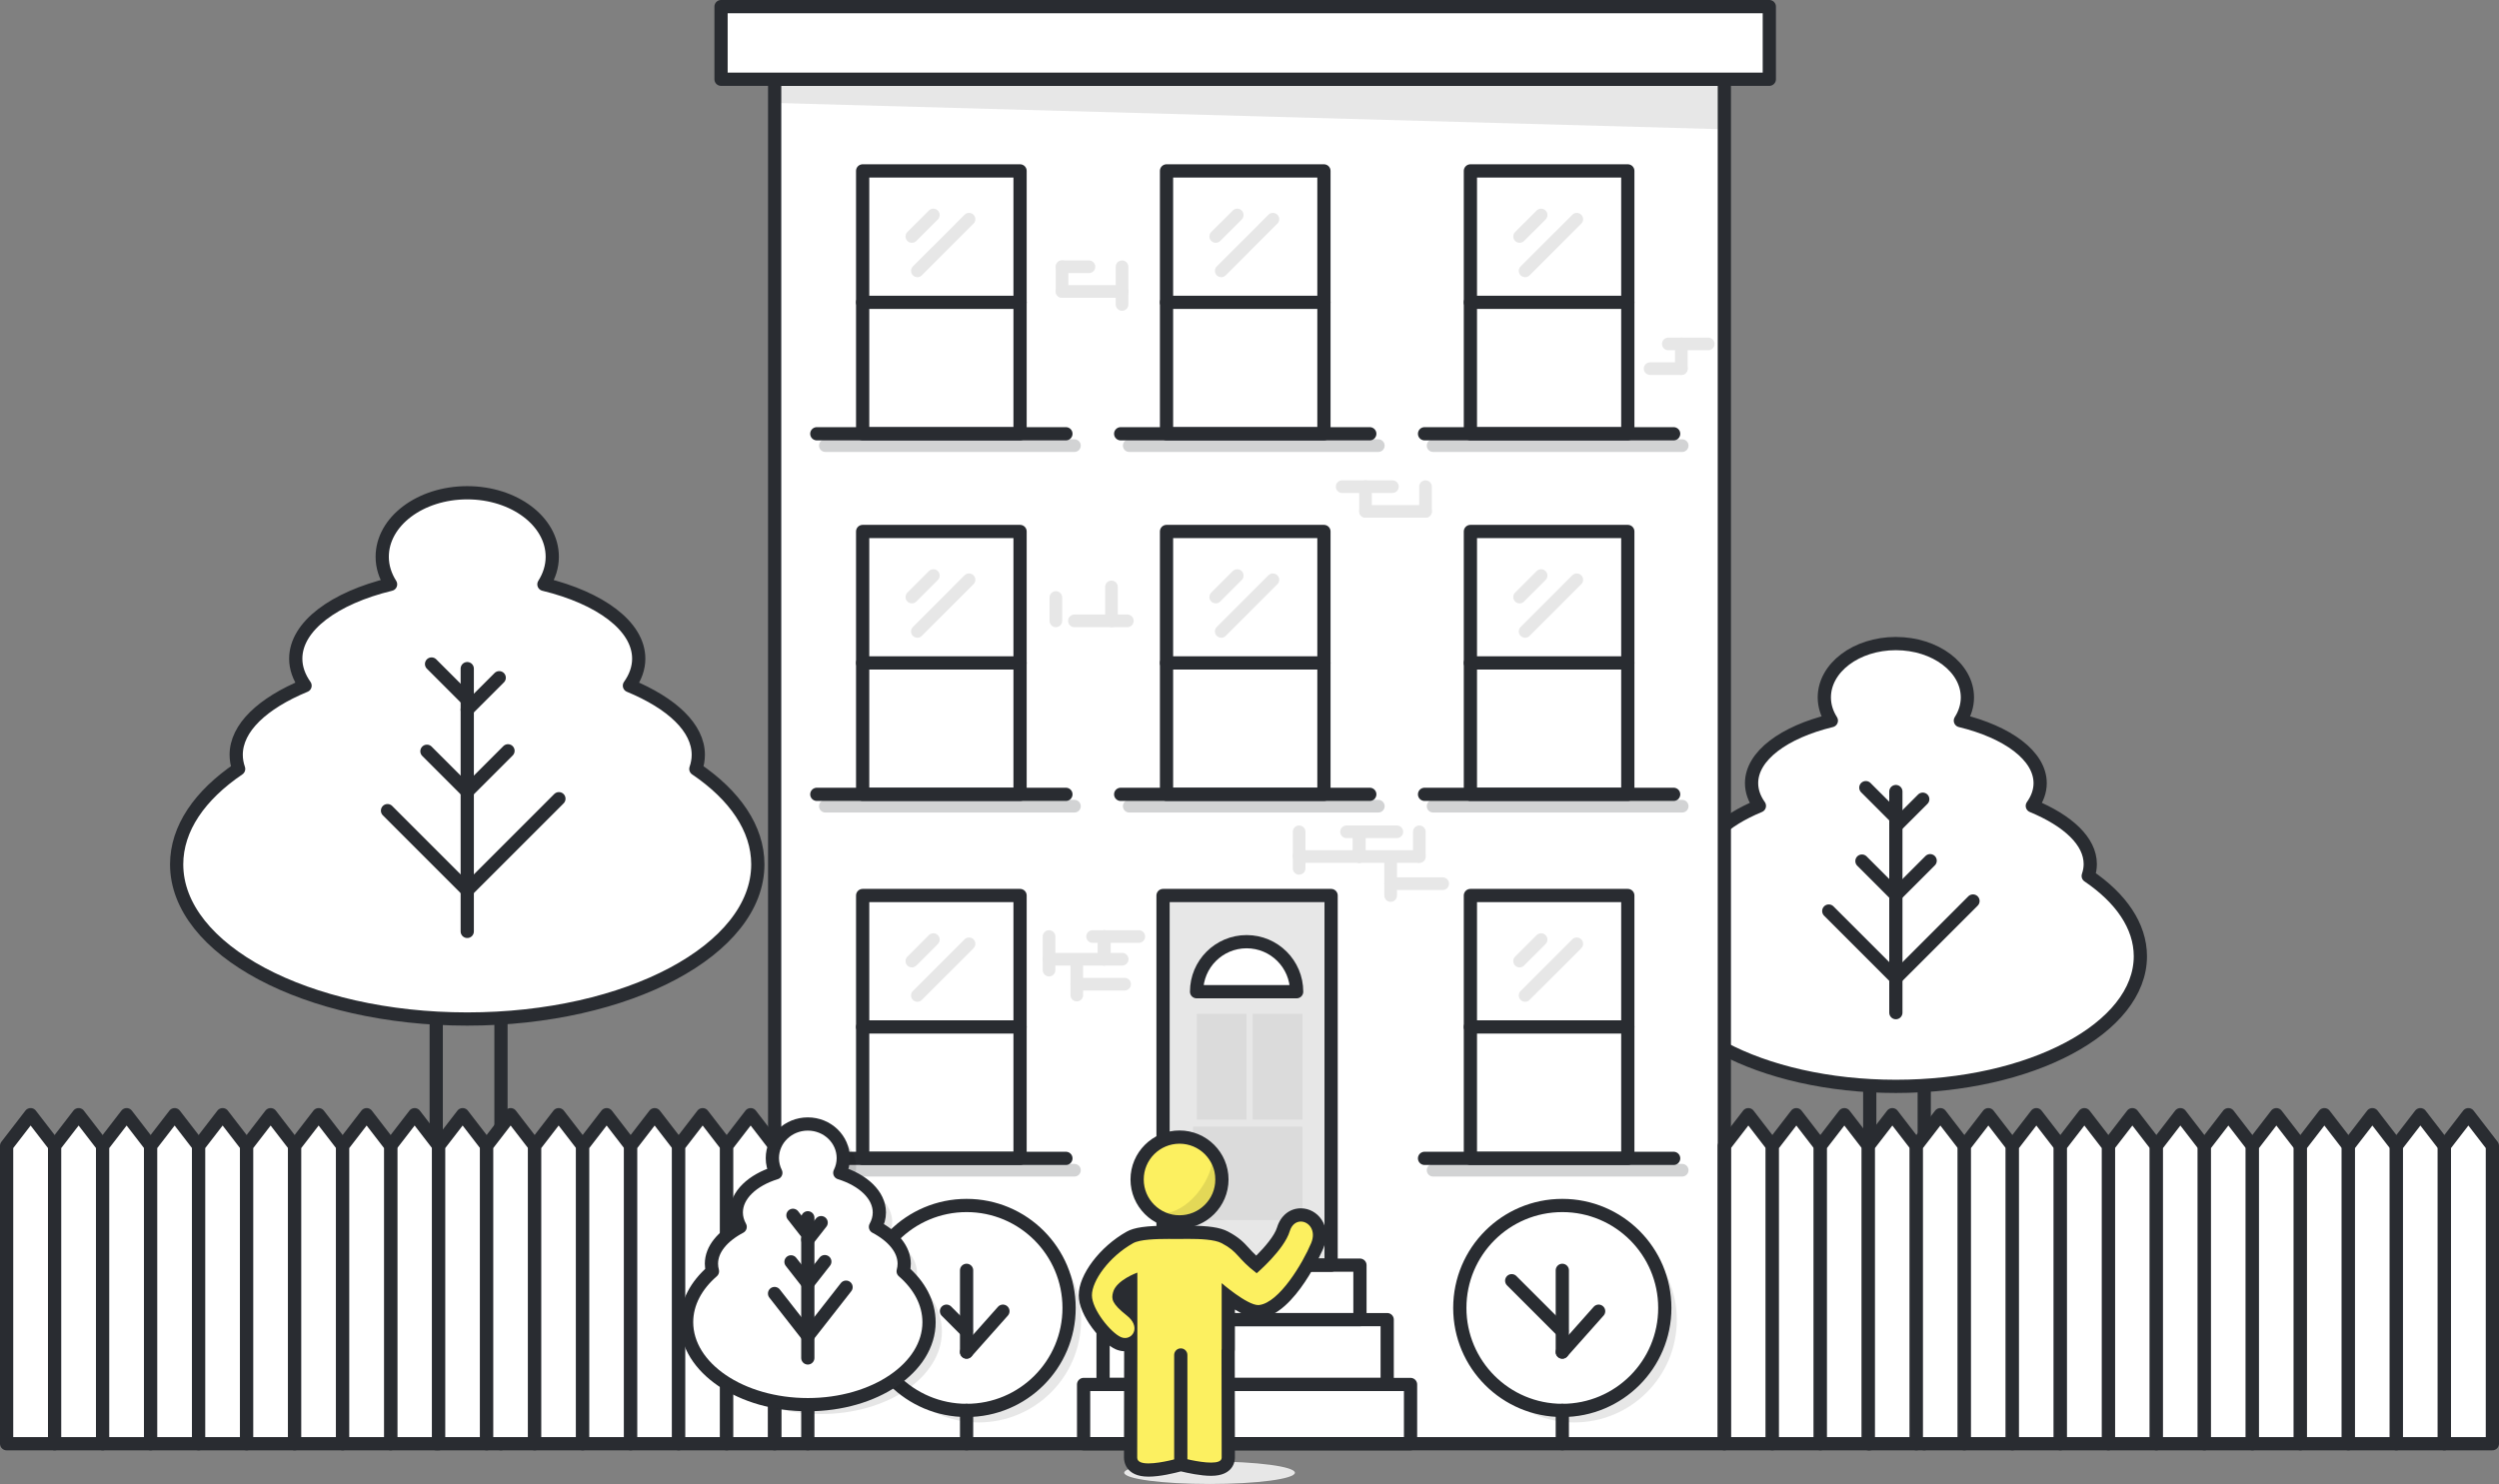 <?xml version="1.0" encoding="utf-8"?>
<!-- Generator: Adobe Illustrator 17.0.0, SVG Export Plug-In . SVG Version: 6.00 Build 0)  -->
<!DOCTYPE svg PUBLIC "-//W3C//DTD SVG 1.1//EN" "http://www.w3.org/Graphics/SVG/1.1/DTD/svg11.dtd">
<svg version="1.1" id="Layer_1" xmlns="http://www.w3.org/2000/svg" xmlns:xlink="http://www.w3.org/1999/xlink" x="0px" y="0px"
	 width="944.271px" height="560.887px" viewBox="0 0 944.271 560.887" enable-background="new 0 0 944.271 560.887"
	 xml:space="preserve">
<rect x="0" y="0" width="944.271" height="560.887" fill="#808080" stroke="none"/>
<g>
	
		<line fill="none" stroke="#292C31" stroke-width="5" stroke-linecap="round" stroke-linejoin="round" stroke-miterlimit="10" x1="727.09" y1="410.73" x2="727.09" y2="545.671"/>
	
		<line fill="none" stroke="#292C31" stroke-width="5" stroke-linecap="round" stroke-linejoin="round" stroke-miterlimit="10" x1="706.502" y1="410.73" x2="706.502" y2="545.671"/>
	
		<path fill="#FFFFFF" stroke="#292C31" stroke-width="5" stroke-linecap="round" stroke-linejoin="round" stroke-miterlimit="10" d="
		M789.05,331.074c0.504-1.463,0.776-2.956,0.776-4.477c0-8.612-8.383-16.398-21.895-22.004c1.909-2.691,2.961-5.577,2.961-8.584
		c0-10.348-12.279-19.303-30.148-23.641c1.686-2.656,2.657-5.618,2.657-8.759c0-11.246-12.104-20.362-27.032-20.362
		c-14.93,0-27.033,9.117-27.033,20.362c0,3.142,0.971,6.103,2.658,8.759c-17.873,4.338-30.148,13.292-30.148,23.641
		c0,3.007,1.051,5.893,2.957,8.584c-13.51,5.606-21.893,13.392-21.893,22.004c0,1.522,0.273,3.016,0.775,4.477
		c-12.331,8.361-19.707,18.891-19.707,30.348c0,27.164,41.364,49.185,92.391,49.185c51.024,0,92.389-22.021,92.389-49.185
		C808.758,349.965,801.382,339.435,789.05,331.074z"/>
	
		<line fill="none" stroke="#292C31" stroke-width="5" stroke-linecap="round" stroke-linejoin="round" stroke-miterlimit="10" x1="716.369" y1="369.688" x2="745.512" y2="340.545"/>
	<rect x="292.963" y="29.786" fill="#FFFFFF" width="358.846" height="515.718"/>
	
		<line fill="none" stroke="#292C31" stroke-width="5" stroke-linecap="round" stroke-linejoin="round" stroke-miterlimit="10" x1="716.369" y1="299.177" x2="716.369" y2="382.746"/>
	
		<line fill="none" stroke="#292C31" stroke-width="5" stroke-linecap="round" stroke-linejoin="round" stroke-miterlimit="10" x1="716.369" y1="338.272" x2="729.326" y2="325.314"/>
	
		<line fill="none" stroke="#292C31" stroke-width="5" stroke-linecap="round" stroke-linejoin="round" stroke-miterlimit="10" x1="716.369" y1="312.234" x2="726.533" y2="302.07"/>
	
		<line fill="none" stroke="#292C31" stroke-width="5" stroke-linecap="round" stroke-linejoin="round" stroke-miterlimit="10" x1="716.369" y1="369.688" x2="691.02" y2="344.339"/>
	
		<line fill="none" stroke="#292C31" stroke-width="5" stroke-linecap="round" stroke-linejoin="round" stroke-miterlimit="10" x1="716.369" y1="338.272" x2="703.551" y2="325.455"/>
	
		<line fill="none" stroke="#292C31" stroke-width="5" stroke-linecap="round" stroke-linejoin="round" stroke-miterlimit="10" x1="716.155" y1="308.84" x2="705.022" y2="297.707"/>
	<g>
		<g>
			
				<polygon fill="#FFFFFF" stroke="#292C31" stroke-width="5" stroke-linecap="round" stroke-linejoin="round" stroke-miterlimit="10" points="
				805.735,421.315 796.665,433.082 796.665,545.671 814.805,545.671 814.805,433.082 			"/>
			
				<polygon fill="#FFFFFF" stroke="#292C31" stroke-width="5" stroke-linecap="round" stroke-linejoin="round" stroke-miterlimit="10" points="
				823.873,421.315 814.805,433.082 814.805,545.671 832.943,545.671 832.943,433.082 			"/>
			
				<polygon fill="#FFFFFF" stroke="#292C31" stroke-width="5" stroke-linecap="round" stroke-linejoin="round" stroke-miterlimit="10" points="
				842.012,421.315 832.943,433.082 832.943,545.671 851.081,545.671 851.081,433.082 			"/>
			
				<polygon fill="#FFFFFF" stroke="#292C31" stroke-width="5" stroke-linecap="round" stroke-linejoin="round" stroke-miterlimit="10" points="
				860.151,421.315 851.081,433.082 851.081,545.671 869.22,545.671 869.22,433.082 			"/>
			
				<polygon fill="#FFFFFF" stroke="#292C31" stroke-width="5" stroke-linecap="round" stroke-linejoin="round" stroke-miterlimit="10" points="
				878.288,421.315 869.22,433.082 869.22,545.671 887.358,545.671 887.358,433.082 			"/>
			
				<polygon fill="#FFFFFF" stroke="#292C31" stroke-width="5" stroke-linecap="round" stroke-linejoin="round" stroke-miterlimit="10" points="
				896.426,421.315 887.358,433.082 887.358,545.671 905.494,545.671 905.494,433.082 			"/>
			
				<polygon fill="#FFFFFF" stroke="#292C31" stroke-width="5" stroke-linecap="round" stroke-linejoin="round" stroke-miterlimit="10" points="
				914.566,421.315 905.494,433.082 905.494,545.671 923.635,545.671 923.635,433.082 			"/>
			
				<polygon fill="#FFFFFF" stroke="#292C31" stroke-width="5" stroke-linecap="round" stroke-linejoin="round" stroke-miterlimit="10" points="
				932.703,421.315 923.635,433.082 923.635,545.671 941.772,545.671 941.772,433.082 			"/>
		</g>
		<g>
			
				<polygon fill="#FFFFFF" stroke="#292C31" stroke-width="5" stroke-linecap="round" stroke-linejoin="round" stroke-miterlimit="10" points="
				660.629,421.315 651.559,433.082 651.559,545.671 669.697,545.671 669.697,433.082 			"/>
			
				<polygon fill="#FFFFFF" stroke="#292C31" stroke-width="5" stroke-linecap="round" stroke-linejoin="round" stroke-miterlimit="10" points="
				678.766,421.315 669.697,433.082 669.697,545.671 687.836,545.671 687.836,433.082 			"/>
			
				<polygon fill="#FFFFFF" stroke="#292C31" stroke-width="5" stroke-linecap="round" stroke-linejoin="round" stroke-miterlimit="10" points="
				696.905,421.315 687.836,433.082 687.836,545.671 705.975,545.671 705.975,433.082 			"/>
			
				<polygon fill="#FFFFFF" stroke="#292C31" stroke-width="5" stroke-linecap="round" stroke-linejoin="round" stroke-miterlimit="10" points="
				715.043,421.315 705.975,433.082 705.975,545.671 724.112,545.671 724.112,433.082 			"/>
			
				<polygon fill="#FFFFFF" stroke="#292C31" stroke-width="5" stroke-linecap="round" stroke-linejoin="round" stroke-miterlimit="10" points="
				733.182,421.315 724.112,433.082 724.112,545.671 742.251,545.671 742.251,433.082 			"/>
			
				<polygon fill="#FFFFFF" stroke="#292C31" stroke-width="5" stroke-linecap="round" stroke-linejoin="round" stroke-miterlimit="10" points="
				751.318,421.315 742.251,433.082 742.251,545.671 760.389,545.671 760.389,433.082 			"/>
			
				<polygon fill="#FFFFFF" stroke="#292C31" stroke-width="5" stroke-linecap="round" stroke-linejoin="round" stroke-miterlimit="10" points="
				769.459,421.315 760.389,433.082 760.389,545.671 778.529,545.671 778.529,433.082 			"/>
			
				<polygon fill="#FFFFFF" stroke="#292C31" stroke-width="5" stroke-linecap="round" stroke-linejoin="round" stroke-miterlimit="10" points="
				787.597,421.315 778.529,433.082 778.529,545.671 796.665,545.671 796.665,433.082 			"/>
		</g>
	</g>
	
		<line fill="none" stroke="#292C31" stroke-width="5" stroke-linecap="round" stroke-linejoin="round" stroke-miterlimit="10" x1="189.297" y1="385.377" x2="189.297" y2="545.671"/>
	
		<line fill="none" stroke="#292C31" stroke-width="5" stroke-linecap="round" stroke-linejoin="round" stroke-miterlimit="10" x1="164.828" y1="385.377" x2="164.828" y2="545.671"/>
	<g>
		<g>
			
				<polygon fill="#FFFFFF" stroke="#292C31" stroke-width="5" stroke-linecap="round" stroke-linejoin="round" stroke-miterlimit="10" points="
				156.676,421.315 147.607,433.082 147.607,545.671 165.746,545.671 165.746,433.082 			"/>
			
				<polygon fill="#FFFFFF" stroke="#292C31" stroke-width="5" stroke-linecap="round" stroke-linejoin="round" stroke-miterlimit="10" points="
				174.815,421.315 165.746,433.082 165.746,545.671 183.884,545.671 183.884,433.082 			"/>
			
				<polygon fill="#FFFFFF" stroke="#292C31" stroke-width="5" stroke-linecap="round" stroke-linejoin="round" stroke-miterlimit="10" points="
				192.951,421.315 183.884,433.082 183.884,545.671 202.023,545.671 202.023,433.082 			"/>
			
				<polygon fill="#FFFFFF" stroke="#292C31" stroke-width="5" stroke-linecap="round" stroke-linejoin="round" stroke-miterlimit="10" points="
				211.091,421.315 202.023,433.082 202.023,545.671 220.16,545.671 220.16,433.082 			"/>
			
				<polygon fill="#FFFFFF" stroke="#292C31" stroke-width="5" stroke-linecap="round" stroke-linejoin="round" stroke-miterlimit="10" points="
				229.23,421.315 220.16,433.082 220.16,545.671 238.299,545.671 238.299,433.082 			"/>
			
				<polygon fill="#FFFFFF" stroke="#292C31" stroke-width="5" stroke-linecap="round" stroke-linejoin="round" stroke-miterlimit="10" points="
				247.367,421.315 238.299,433.082 238.299,545.671 256.436,545.671 256.436,433.082 			"/>
			
				<polygon fill="#FFFFFF" stroke="#292C31" stroke-width="5" stroke-linecap="round" stroke-linejoin="round" stroke-miterlimit="10" points="
				265.506,421.315 256.436,433.082 256.436,545.671 274.576,545.671 274.576,433.082 			"/>
			
				<polygon fill="#FFFFFF" stroke="#292C31" stroke-width="5" stroke-linecap="round" stroke-linejoin="round" stroke-miterlimit="10" points="
				283.644,421.315 274.576,433.082 274.576,545.671 292.713,545.671 292.713,433.082 			"/>
		</g>
		<g>
			
				<polygon fill="#FFFFFF" stroke="#292C31" stroke-width="5" stroke-linecap="round" stroke-linejoin="round" stroke-miterlimit="10" points="
				11.57,421.315 2.5,433.082 2.5,545.671 20.638,545.671 20.638,433.082 			"/>
			
				<polygon fill="#FFFFFF" stroke="#292C31" stroke-width="5" stroke-linecap="round" stroke-linejoin="round" stroke-miterlimit="10" points="
				29.707,421.315 20.638,433.082 20.638,545.671 38.777,545.671 38.777,433.082 			"/>
			
				<polygon fill="#FFFFFF" stroke="#292C31" stroke-width="5" stroke-linecap="round" stroke-linejoin="round" stroke-miterlimit="10" points="
				47.846,421.315 38.777,433.082 38.777,545.671 56.916,545.671 56.916,433.082 			"/>
			
				<polygon fill="#FFFFFF" stroke="#292C31" stroke-width="5" stroke-linecap="round" stroke-linejoin="round" stroke-miterlimit="10" points="
				65.986,421.315 56.916,433.082 56.916,545.671 75.054,545.671 75.054,433.082 			"/>
			
				<polygon fill="#FFFFFF" stroke="#292C31" stroke-width="5" stroke-linecap="round" stroke-linejoin="round" stroke-miterlimit="10" points="
				84.123,421.315 75.054,433.082 75.054,545.671 93.192,545.671 93.192,433.082 			"/>
			
				<polygon fill="#FFFFFF" stroke="#292C31" stroke-width="5" stroke-linecap="round" stroke-linejoin="round" stroke-miterlimit="10" points="
				102.26,421.315 93.192,433.082 93.192,545.671 111.329,545.671 111.329,433.082 			"/>
			
				<polygon fill="#FFFFFF" stroke="#292C31" stroke-width="5" stroke-linecap="round" stroke-linejoin="round" stroke-miterlimit="10" points="
				120.401,421.315 111.329,433.082 111.329,545.671 129.469,545.671 129.469,433.082 			"/>
			
				<polygon fill="#FFFFFF" stroke="#292C31" stroke-width="5" stroke-linecap="round" stroke-linejoin="round" stroke-miterlimit="10" points="
				138.538,421.315 129.469,433.082 129.469,545.671 147.607,545.671 147.607,433.082 			"/>
		</g>
	</g>
	<g>
		<circle fill="#E7E7E7" cx="369.772" cy="498.895" r="38.728"/>
		
			<circle fill="#FFFFFF" stroke="#292C31" stroke-width="5" stroke-linecap="round" stroke-linejoin="round" stroke-miterlimit="10" cx="365.236" cy="494.359" r="38.729"/>
		
			<line fill="none" stroke="#292C31" stroke-width="5" stroke-linecap="round" stroke-linejoin="round" stroke-miterlimit="10" x1="365.235" y1="480.143" x2="365.235" y2="511.028"/>
		
			<line fill="none" stroke="#292C31" stroke-width="5" stroke-linecap="round" stroke-linejoin="round" stroke-miterlimit="10" x1="378.963" y1="495.586" x2="365.235" y2="511.028"/>
		
			<line fill="none" stroke="#292C31" stroke-width="5" stroke-linecap="round" stroke-linejoin="round" stroke-miterlimit="10" x1="357.637" y1="495.585" x2="365.082" y2="503.031"/>
		
			<line fill="none" stroke="#292C31" stroke-width="5" stroke-linecap="round" stroke-linejoin="round" stroke-miterlimit="10" x1="365.235" y1="533.088" x2="365.235" y2="545.671"/>
	</g>
	
		<path fill="#FFFFFF" stroke="#292C31" stroke-width="5" stroke-linecap="round" stroke-linejoin="round" stroke-miterlimit="10" d="
		M262.934,290.628c0.6-1.738,0.922-3.513,0.922-5.322c0-10.235-9.962-19.489-26.02-26.15c2.268-3.201,3.518-6.63,3.518-10.203
		c0-12.3-14.592-22.94-35.829-28.098c2.002-3.157,3.156-6.676,3.156-10.41c0-13.365-14.384-24.2-32.127-24.2
		s-32.128,10.835-32.128,24.2c0,3.734,1.154,7.253,3.158,10.41c-21.24,5.157-35.83,15.797-35.83,28.098
		c0,3.572,1.25,7.001,3.516,10.203c-16.058,6.661-26.021,15.915-26.021,26.15c0,1.81,0.324,3.585,0.924,5.322
		c-14.655,9.936-23.422,22.452-23.422,36.066c0,32.285,49.161,58.456,109.803,58.456c60.641,0,109.803-26.171,109.803-58.456
		C286.357,313.08,277.59,300.564,262.934,290.628z"/>
	
		<line fill="none" stroke="#292C31" stroke-width="5" stroke-linecap="round" stroke-linejoin="round" stroke-miterlimit="10" x1="176.554" y1="252.719" x2="176.554" y2="352.037"/>
	
		<line fill="none" stroke="#292C31" stroke-width="5" stroke-linecap="round" stroke-linejoin="round" stroke-miterlimit="10" x1="176.554" y1="336.52" x2="211.189" y2="301.883"/>
	
		<line fill="none" stroke="#292C31" stroke-width="5" stroke-linecap="round" stroke-linejoin="round" stroke-miterlimit="10" x1="176.554" y1="299.183" x2="191.954" y2="283.781"/>
	
		<line fill="none" stroke="#292C31" stroke-width="5" stroke-linecap="round" stroke-linejoin="round" stroke-miterlimit="10" x1="176.554" y1="268.237" x2="188.634" y2="256.157"/>
	
		<line fill="none" stroke="#292C31" stroke-width="5" stroke-linecap="round" stroke-linejoin="round" stroke-miterlimit="10" x1="176.554" y1="336.52" x2="146.427" y2="306.393"/>
	
		<line fill="none" stroke="#292C31" stroke-width="5" stroke-linecap="round" stroke-linejoin="round" stroke-miterlimit="10" x1="176.554" y1="299.183" x2="161.322" y2="283.95"/>
	
		<line fill="none" stroke="#292C31" stroke-width="5" stroke-linecap="round" stroke-linejoin="round" stroke-miterlimit="10" x1="176.598" y1="264.501" x2="163.068" y2="250.971"/>
	<g>
		<g>
			<polygon fill="#E7E7E7" points="651.559,48.867 292.714,38.912 292.714,29.954 651.559,29.954 			"/>
			
				<rect x="292.713" y="29.954" fill="none" stroke="#292C31" stroke-width="5" stroke-linecap="round" stroke-linejoin="round" stroke-miterlimit="10" width="358.846" height="515.718"/>
			
				<rect x="272.453" y="2.5" fill="#FFFFFF" stroke="#292C31" stroke-width="5" stroke-linecap="round" stroke-linejoin="round" stroke-miterlimit="10" width="396.101" height="27.454"/>
		</g>
		<g>
			<g>
				
					<line fill="none" stroke="#D2D3D4" stroke-width="4.778" stroke-linecap="round" stroke-linejoin="round" stroke-miterlimit="10" x1="311.867" y1="304.709" x2="405.989" y2="304.709"/>
				
					<rect x="325.963" y="200.88" fill="none" stroke="#292C31" stroke-width="5" stroke-linecap="round" stroke-linejoin="round" stroke-miterlimit="10" width="59.479" height="99.351"/>
				
					<line fill="none" stroke="#292C31" stroke-width="5" stroke-linecap="round" stroke-linejoin="round" stroke-miterlimit="10" x1="308.642" y1="300.23" x2="402.764" y2="300.23"/>
				
					<line fill="none" stroke="#292C31" stroke-width="5" stroke-linecap="round" stroke-linejoin="round" stroke-miterlimit="10" x1="325.963" y1="250.555" x2="385.442" y2="250.555"/>
			</g>
			<g>
				
					<line fill="none" stroke="#E7E7E7" stroke-width="4.778" stroke-linecap="round" stroke-linejoin="round" stroke-miterlimit="10" x1="352.679" y1="217.54" x2="344.555" y2="225.663"/>
				
					<line fill="none" stroke="#E7E7E7" stroke-width="4.778" stroke-linecap="round" stroke-linejoin="round" stroke-miterlimit="10" x1="366.158" y1="219.133" x2="346.637" y2="238.656"/>
			</g>
		</g>
		<g>
			<g>
				
					<line fill="none" stroke="#D2D3D4" stroke-width="4.778" stroke-linecap="round" stroke-linejoin="round" stroke-miterlimit="10" x1="311.867" y1="168.427" x2="405.989" y2="168.427"/>
				
					<rect x="325.963" y="64.596" fill="none" stroke="#292C31" stroke-width="5" stroke-linecap="round" stroke-linejoin="round" stroke-miterlimit="10" width="59.479" height="99.351"/>
				
					<line fill="none" stroke="#292C31" stroke-width="5" stroke-linecap="round" stroke-linejoin="round" stroke-miterlimit="10" x1="308.642" y1="163.947" x2="402.764" y2="163.947"/>
				
					<line fill="none" stroke="#292C31" stroke-width="5" stroke-linecap="round" stroke-linejoin="round" stroke-miterlimit="10" x1="325.963" y1="114.272" x2="385.442" y2="114.272"/>
			</g>
			<g>
				
					<line fill="none" stroke="#E7E7E7" stroke-width="4.778" stroke-linecap="round" stroke-linejoin="round" stroke-miterlimit="10" x1="352.679" y1="81.258" x2="344.555" y2="89.381"/>
				
					<line fill="none" stroke="#E7E7E7" stroke-width="4.778" stroke-linecap="round" stroke-linejoin="round" stroke-miterlimit="10" x1="366.158" y1="82.851" x2="346.637" y2="102.374"/>
			</g>
		</g>
		<g>
			<g>
				
					<line fill="none" stroke="#D2D3D4" stroke-width="4.778" stroke-linecap="round" stroke-linejoin="round" stroke-miterlimit="10" x1="426.689" y1="304.709" x2="520.812" y2="304.709"/>
				
					<rect x="440.783" y="200.88" fill="none" stroke="#292C31" stroke-width="5" stroke-linecap="round" stroke-linejoin="round" stroke-miterlimit="10" width="59.479" height="99.351"/>
				
					<line fill="none" stroke="#292C31" stroke-width="5" stroke-linecap="round" stroke-linejoin="round" stroke-miterlimit="10" x1="423.461" y1="300.23" x2="517.584" y2="300.23"/>
				
					<line fill="none" stroke="#292C31" stroke-width="5" stroke-linecap="round" stroke-linejoin="round" stroke-miterlimit="10" x1="440.783" y1="250.555" x2="500.262" y2="250.555"/>
			</g>
			<g>
				
					<line fill="none" stroke="#E7E7E7" stroke-width="4.778" stroke-linecap="round" stroke-linejoin="round" stroke-miterlimit="10" x1="467.498" y1="217.54" x2="459.375" y2="225.663"/>
				
					<line fill="none" stroke="#E7E7E7" stroke-width="4.778" stroke-linecap="round" stroke-linejoin="round" stroke-miterlimit="10" x1="480.981" y1="219.133" x2="461.457" y2="238.656"/>
			</g>
		</g>
		<g>
			<g>
				
					<line fill="none" stroke="#D2D3D4" stroke-width="4.778" stroke-linecap="round" stroke-linejoin="round" stroke-miterlimit="10" x1="426.689" y1="168.427" x2="520.812" y2="168.427"/>
				
					<rect x="440.783" y="64.596" fill="none" stroke="#292C31" stroke-width="5" stroke-linecap="round" stroke-linejoin="round" stroke-miterlimit="10" width="59.479" height="99.351"/>
				
					<line fill="none" stroke="#292C31" stroke-width="5" stroke-linecap="round" stroke-linejoin="round" stroke-miterlimit="10" x1="423.461" y1="163.947" x2="517.584" y2="163.947"/>
				
					<line fill="none" stroke="#292C31" stroke-width="5" stroke-linecap="round" stroke-linejoin="round" stroke-miterlimit="10" x1="440.783" y1="114.272" x2="500.262" y2="114.272"/>
			</g>
			<g>
				
					<line fill="none" stroke="#E7E7E7" stroke-width="4.778" stroke-linecap="round" stroke-linejoin="round" stroke-miterlimit="10" x1="467.498" y1="81.258" x2="459.375" y2="89.381"/>
				
					<line fill="none" stroke="#E7E7E7" stroke-width="4.778" stroke-linecap="round" stroke-linejoin="round" stroke-miterlimit="10" x1="480.981" y1="82.851" x2="461.457" y2="102.374"/>
			</g>
		</g>
		<g>
			<g>
				
					<line fill="none" stroke="#D2D3D4" stroke-width="4.778" stroke-linecap="round" stroke-linejoin="round" stroke-miterlimit="10" x1="541.508" y1="304.709" x2="635.632" y2="304.709"/>
				
					<rect x="555.606" y="200.88" fill="none" stroke="#292C31" stroke-width="5" stroke-linecap="round" stroke-linejoin="round" stroke-miterlimit="10" width="59.476" height="99.351"/>
				
					<line fill="none" stroke="#292C31" stroke-width="5" stroke-linecap="round" stroke-linejoin="round" stroke-miterlimit="10" x1="538.282" y1="300.23" x2="632.404" y2="300.23"/>
				
					<line fill="none" stroke="#292C31" stroke-width="5" stroke-linecap="round" stroke-linejoin="round" stroke-miterlimit="10" x1="555.606" y1="250.555" x2="615.081" y2="250.555"/>
			</g>
			<g>
				
					<line fill="none" stroke="#E7E7E7" stroke-width="4.778" stroke-linecap="round" stroke-linejoin="round" stroke-miterlimit="10" x1="582.318" y1="217.54" x2="574.195" y2="225.663"/>
				
					<line fill="none" stroke="#E7E7E7" stroke-width="4.778" stroke-linecap="round" stroke-linejoin="round" stroke-miterlimit="10" x1="595.801" y1="219.133" x2="576.276" y2="238.656"/>
			</g>
		</g>
		<g>
			<g>
				
					<line fill="none" stroke="#D2D3D4" stroke-width="4.778" stroke-linecap="round" stroke-linejoin="round" stroke-miterlimit="10" x1="541.508" y1="442.298" x2="635.632" y2="442.298"/>
				
					<rect x="555.606" y="338.469" fill="none" stroke="#292C31" stroke-width="5" stroke-linecap="round" stroke-linejoin="round" stroke-miterlimit="10" width="59.476" height="99.351"/>
				
					<line fill="none" stroke="#292C31" stroke-width="5" stroke-linecap="round" stroke-linejoin="round" stroke-miterlimit="10" x1="538.282" y1="437.819" x2="632.404" y2="437.819"/>
				
					<line fill="none" stroke="#292C31" stroke-width="5" stroke-linecap="round" stroke-linejoin="round" stroke-miterlimit="10" x1="555.606" y1="388.145" x2="615.081" y2="388.145"/>
			</g>
			<g>
				
					<line fill="none" stroke="#E7E7E7" stroke-width="4.778" stroke-linecap="round" stroke-linejoin="round" stroke-miterlimit="10" x1="582.318" y1="355.129" x2="574.195" y2="363.252"/>
				
					<line fill="none" stroke="#E7E7E7" stroke-width="4.778" stroke-linecap="round" stroke-linejoin="round" stroke-miterlimit="10" x1="595.801" y1="356.722" x2="576.276" y2="376.245"/>
			</g>
		</g>
		<g>
			<g>
				
					<line fill="none" stroke="#D2D3D4" stroke-width="4.778" stroke-linecap="round" stroke-linejoin="round" stroke-miterlimit="10" x1="311.867" y1="442.298" x2="405.991" y2="442.298"/>
				
					<rect x="325.965" y="338.469" fill="none" stroke="#292C31" stroke-width="5" stroke-linecap="round" stroke-linejoin="round" stroke-miterlimit="10" width="59.476" height="99.351"/>
				
					<line fill="none" stroke="#292C31" stroke-width="5" stroke-linecap="round" stroke-linejoin="round" stroke-miterlimit="10" x1="308.642" y1="437.819" x2="402.763" y2="437.819"/>
				
					<line fill="none" stroke="#292C31" stroke-width="5" stroke-linecap="round" stroke-linejoin="round" stroke-miterlimit="10" x1="325.965" y1="388.145" x2="385.441" y2="388.145"/>
			</g>
			<g>
				
					<line fill="none" stroke="#E7E7E7" stroke-width="4.778" stroke-linecap="round" stroke-linejoin="round" stroke-miterlimit="10" x1="352.678" y1="355.129" x2="344.555" y2="363.252"/>
				
					<line fill="none" stroke="#E7E7E7" stroke-width="4.778" stroke-linecap="round" stroke-linejoin="round" stroke-miterlimit="10" x1="366.16" y1="356.722" x2="346.635" y2="376.245"/>
			</g>
		</g>
		<g>
			<g>
				
					<line fill="none" stroke="#D2D3D4" stroke-width="4.778" stroke-linecap="round" stroke-linejoin="round" stroke-miterlimit="10" x1="541.508" y1="168.427" x2="635.632" y2="168.427"/>
				
					<rect x="555.606" y="64.596" fill="none" stroke="#292C31" stroke-width="5" stroke-linecap="round" stroke-linejoin="round" stroke-miterlimit="10" width="59.476" height="99.351"/>
				
					<line fill="none" stroke="#292C31" stroke-width="5" stroke-linecap="round" stroke-linejoin="round" stroke-miterlimit="10" x1="538.282" y1="163.947" x2="632.404" y2="163.947"/>
				
					<line fill="none" stroke="#292C31" stroke-width="5" stroke-linecap="round" stroke-linejoin="round" stroke-miterlimit="10" x1="555.606" y1="114.272" x2="615.081" y2="114.272"/>
			</g>
			<g>
				
					<line fill="none" stroke="#E7E7E7" stroke-width="4.778" stroke-linecap="round" stroke-linejoin="round" stroke-miterlimit="10" x1="582.318" y1="81.258" x2="574.195" y2="89.381"/>
				
					<line fill="none" stroke="#E7E7E7" stroke-width="4.778" stroke-linecap="round" stroke-linejoin="round" stroke-miterlimit="10" x1="595.801" y1="82.851" x2="576.276" y2="102.374"/>
			</g>
		</g>
		<g>
			
				<rect x="439.467" y="338.469" fill="#E7E7E7" stroke="#292C31" stroke-width="5" stroke-linecap="round" stroke-linejoin="round" stroke-miterlimit="10" width="63.507" height="139.715"/>
		</g>
		<g>
			
				<rect x="427.59" y="478.184" fill="none" stroke="#292C31" stroke-width="5" stroke-linecap="round" stroke-linejoin="round" stroke-miterlimit="10" width="86.28" height="20.588"/>
			
				<rect x="416.805" y="498.772" fill="none" stroke="#292C31" stroke-width="5" stroke-linecap="round" stroke-linejoin="round" stroke-miterlimit="10" width="107.358" height="24.511"/>
			
				<rect x="409.45" y="523.283" fill="none" stroke="#292C31" stroke-width="5" stroke-linecap="round" stroke-linejoin="round" stroke-miterlimit="10" width="123.538" height="22.388"/>
		</g>
		<rect x="450.807" y="425.828" fill="#DBDBDB" width="41.334" height="35.333"/>
		<rect x="473.379" y="383.162" fill="#DBDBDB" width="18.762" height="40"/>
		<rect x="452.212" y="383.162" fill="#DBDBDB" width="18.763" height="40"/>
	</g>
	
		<path fill="#FFFFFF" stroke="#292C31" stroke-width="5" stroke-linecap="round" stroke-linejoin="round" stroke-miterlimit="10" d="
		M452.141,374.828h37.809c0-10.441-8.463-18.905-18.904-18.905C460.604,355.923,452.141,364.387,452.141,374.828z"/>
	<g>
		<ellipse fill="#E7E7E7" cx="457.045" cy="556.637" rx="32.25" ry="4.25"/>
		<g>
			<g>
				<path fill="#FCF060" d="M445.691,461.821c-8.833,0-16.02-7.188-16.02-16.021s7.187-16.021,16.02-16.021
					c8.835,0,16.022,7.187,16.022,16.021S454.526,461.821,445.691,461.821z"/>
				<g>
					<path fill="#292C31" d="M445.692,432.279c7.469,0,13.522,6.054,13.522,13.521s-6.054,13.521-13.522,13.521
						c-7.467,0-13.52-6.054-13.52-13.521C432.172,438.333,438.225,432.279,445.692,432.279 M445.692,427.279
						c-10.212,0-18.52,8.308-18.52,18.521s8.308,18.521,18.52,18.521c10.213,0,18.522-8.308,18.522-18.521
						S455.905,427.279,445.692,427.279L445.692,427.279z"/>
				</g>
			</g>
			<g>
				<path fill="#FCF060" d="M433.975,555.614c-6.108,0-6.768-3.265-6.768-4.668c0-4.877,0.058-40.87,0.058-40.87v-2.258
					c-0.679,0.261-1.411,0.401-2.167,0.401c-0.843,0-1.673-0.173-2.47-0.513c-4.603-1.964-12.535-11.672-12.535-18.146
					c0-6.843,7.561-16.651,16.855-21.865c2.407-1.35,6.774-1.926,14.601-1.926c0.75,0,3.689,0.015,3.689,0.015l1.399-0.01
					c0.739-0.007,1.557-0.015,2.422-0.015c7.07,0,11.174,0.568,13.72,1.901c3.914,2.05,5.479,3.771,7.292,5.765
					c1.158,1.273,2.444,2.687,4.687,4.543c3.313-3.088,8.854-8.919,10.182-13.315c1.213-4.021,4.2-5.453,6.591-5.453
					c2.289,0,4.446,1.189,5.771,3.182c1.55,2.331,1.707,5.41,0.433,8.449c-2.558,6.097-12.026,23.76-21.654,24.901
					c-0.204,0.024-0.416,0.037-0.636,0.037c0,0,0,0-0.001,0c-3.176-0.001-7.828-2.954-11.322-5.567v19.877
					c0,0.183-0.02,0.36-0.057,0.532c0.007,4.538,0.057,36.448,0.057,40.334c0,1.311-0.634,4.36-6.506,4.36
					c-4.03,0-9.503-1.287-11.416-1.77C444.207,554.089,438.31,555.614,433.975,555.614z M427.265,484.929
					c-1.946,1.119-3.879,2.628-4.275,4.167c-0.349,1.354-0.581,2.252,4.275,6.119V484.929z"/>
				<path fill="#292C31" d="M491.531,461.701c2.969,0,5.921,3.344,3.898,8.163c-3.185,7.592-12.061,22.487-19.644,23.387
					c-0.11,0.013-0.223,0.019-0.341,0.019c-4.267,0-13.823-8.29-13.823-8.29v25.1h-0.058c0,0,0.058,36.682,0.058,40.866
					c0,1.395-1.716,1.86-4.006,1.86c-4.578,0-11.446-1.86-11.446-1.86s-7.317,2.168-12.194,2.168c-2.439,0-4.268-0.542-4.268-2.168
					c0-4.878,0.058-40.866,0.058-40.866v-29.079c0,0-8.002,2.827-9.196,7.471c-0.637,2.473-0.566,4.17,5.233,8.772
					c5.05,4.009,2.57,8.474-0.703,8.474c-0.486,0-0.989-0.099-1.488-0.311c-3.858-1.647-11.017-10.47-11.017-15.846
					c0-5.375,6.345-14.505,15.578-19.685c2.571-1.442,8.815-1.606,13.383-1.606c1.35,0,2.554,0.014,3.473,0.014
					c0.075,0,0.148,0,0.218,0c1.035-0.003,2.354-0.024,3.809-0.024c4.325,0,9.839,0.189,12.566,1.617
					c6.447,3.377,5.589,5.519,13.235,11.362c0,0,10.353-8.828,12.478-15.862C488.109,462.808,489.823,461.701,491.531,461.701
					 M491.531,456.701c-4.196,0-7.638,2.771-8.984,7.232c-0.926,3.065-4.584,7.392-7.863,10.654
					c-1.138-1.055-1.958-1.957-2.762-2.842c-1.89-2.078-3.676-4.042-7.98-6.296c-2.93-1.534-7.382-2.187-14.886-2.187
					c-0.872,0-1.696,0.008-2.442,0.014c-0.501,0.005-0.964,0.009-1.381,0.01h-0.204c-0.406,0-0.869-0.003-1.377-0.006
					c-0.639-0.004-1.345-0.008-2.096-0.008c-8.399,0-12.985,0.651-15.829,2.245c-10.168,5.703-18.132,16.265-18.132,24.046
					c0,7.695,8.759,18.186,14.054,20.445c1.002,0.428,2.049,0.665,3.116,0.706c-0.008,4.823-0.057,35.738-0.057,40.234
					c0,1.197,0.447,7.168,9.268,7.168c4.269,0,9.709-1.31,12.254-1.993c2.423,0.591,7.441,1.685,11.386,1.685
					c8.572,0,9.006-5.714,9.006-6.86c0-3.828-0.048-34.837-0.056-40.113c0.037-0.246,0.056-0.497,0.056-0.754v-15.115
					c3.038,1.876,6.21,3.305,8.823,3.305c0.315,0,0.628-0.018,0.931-0.054c13.09-1.553,23.56-26.169,23.664-26.418
					c1.604-3.823,1.366-7.759-0.655-10.799C497.595,458.308,494.659,456.701,491.531,456.701L491.531,456.701z"/>
			</g>
		</g>
		<path fill="rgba(0,0,0,0.1)" d="M457.883,439.912c-0.899,5.973-7.438,16.691-16.831,18.591c3.521,1.121,8.397,1.617,13.426-2.452
			c2.876-2.183,5.808-8.13,4.53-12.555C458.144,440.51,457.883,439.912,457.883,439.912z"/>
	</g>
	<circle fill="#E7E7E7" cx="594.869" cy="498.895" r="38.729"/>
	
		<circle fill="#FFFFFF" stroke="#292C31" stroke-width="5" stroke-linecap="round" stroke-linejoin="round" stroke-miterlimit="10" cx="590.334" cy="494.359" r="38.729"/>
	
		<line fill="none" stroke="#292C31" stroke-width="5" stroke-linecap="round" stroke-linejoin="round" stroke-miterlimit="10" x1="590.334" y1="480.143" x2="590.334" y2="511.028"/>
	
		<line fill="none" stroke="#292C31" stroke-width="5" stroke-linecap="round" stroke-linejoin="round" stroke-miterlimit="10" x1="604.061" y1="495.586" x2="590.334" y2="511.028"/>
	
		<line fill="none" stroke="#292C31" stroke-width="5" stroke-linecap="round" stroke-linejoin="round" stroke-miterlimit="10" x1="571.215" y1="484.065" x2="590.182" y2="503.031"/>
	
		<line fill="none" stroke="#292C31" stroke-width="5" stroke-linecap="round" stroke-linejoin="round" stroke-miterlimit="10" x1="590.334" y1="533.088" x2="590.334" y2="545.671"/>
	
		<line fill="none" stroke="#E7E7E7" stroke-width="4.778" stroke-linecap="round" stroke-linejoin="round" stroke-miterlimit="10" x1="401.307" y1="110.161" x2="423.974" y2="110.161"/>
	
		<line fill="none" stroke="#E7E7E7" stroke-width="4.778" stroke-linecap="round" stroke-linejoin="round" stroke-miterlimit="10" x1="423.974" y1="115.078" x2="423.974" y2="100.828"/>
	
		<line fill="none" stroke="#E7E7E7" stroke-width="4.778" stroke-linecap="round" stroke-linejoin="round" stroke-miterlimit="10" x1="401.307" y1="110.161" x2="401.307" y2="100.828"/>
	
		<line fill="none" stroke="#E7E7E7" stroke-width="4.778" stroke-linecap="round" stroke-linejoin="round" stroke-miterlimit="10" x1="401.307" y1="100.828" x2="411.474" y2="100.828"/>
	
		<line fill="none" stroke="#E7E7E7" stroke-width="4.778" stroke-linecap="round" stroke-linejoin="round" stroke-miterlimit="10" x1="635.307" y1="139.328" x2="623.516" y2="139.328"/>
	
		<line fill="none" stroke="#E7E7E7" stroke-width="4.778" stroke-linecap="round" stroke-linejoin="round" stroke-miterlimit="10" x1="635.307" y1="139.328" x2="635.307" y2="129.994"/>
	
		<line fill="none" stroke="#E7E7E7" stroke-width="4.778" stroke-linecap="round" stroke-linejoin="round" stroke-miterlimit="10" x1="630.391" y1="129.994" x2="645.474" y2="129.994"/>
	
		<line fill="none" stroke="#E7E7E7" stroke-width="4.778" stroke-linecap="round" stroke-linejoin="round" stroke-miterlimit="10" x1="515.975" y1="193.272" x2="538.641" y2="193.272"/>
	
		<line fill="none" stroke="#E7E7E7" stroke-width="4.778" stroke-linecap="round" stroke-linejoin="round" stroke-miterlimit="10" x1="538.641" y1="193.272" x2="538.641" y2="183.938"/>
	
		<line fill="none" stroke="#E7E7E7" stroke-width="4.778" stroke-linecap="round" stroke-linejoin="round" stroke-miterlimit="10" x1="515.975" y1="193.272" x2="515.975" y2="183.938"/>
	
		<line fill="none" stroke="#E7E7E7" stroke-width="4.778" stroke-linecap="round" stroke-linejoin="round" stroke-miterlimit="10" x1="507.141" y1="183.938" x2="526.141" y2="183.938"/>
	
		<line fill="none" stroke="#E7E7E7" stroke-width="4.778" stroke-linecap="round" stroke-linejoin="round" stroke-miterlimit="10" x1="513.641" y1="323.721" x2="536.307" y2="323.721"/>
	
		<line fill="none" stroke="#E7E7E7" stroke-width="4.778" stroke-linecap="round" stroke-linejoin="round" stroke-miterlimit="10" x1="536.307" y1="323.721" x2="536.307" y2="314.387"/>
	
		<line fill="none" stroke="#E7E7E7" stroke-width="4.778" stroke-linecap="round" stroke-linejoin="round" stroke-miterlimit="10" x1="513.641" y1="323.721" x2="513.641" y2="314.387"/>
	
		<line fill="none" stroke="#E7E7E7" stroke-width="4.778" stroke-linecap="round" stroke-linejoin="round" stroke-miterlimit="10" x1="508.807" y1="314.387" x2="527.807" y2="314.387"/>
	
		<line fill="none" stroke="#E7E7E7" stroke-width="4.778" stroke-linecap="round" stroke-linejoin="round" stroke-miterlimit="10" x1="490.891" y1="323.721" x2="513.557" y2="323.721"/>
	
		<line fill="none" stroke="#E7E7E7" stroke-width="4.778" stroke-linecap="round" stroke-linejoin="round" stroke-miterlimit="10" x1="513.557" y1="323.721" x2="513.557" y2="314.387"/>
	
		<line fill="none" stroke="#E7E7E7" stroke-width="4.778" stroke-linecap="round" stroke-linejoin="round" stroke-miterlimit="10" x1="490.891" y1="328.203" x2="490.891" y2="314.387"/>
	
		<line fill="none" stroke="#E7E7E7" stroke-width="4.778" stroke-linecap="round" stroke-linejoin="round" stroke-miterlimit="10" x1="525.473" y1="333.994" x2="545.14" y2="333.994"/>
	
		<line fill="none" stroke="#E7E7E7" stroke-width="4.778" stroke-linecap="round" stroke-linejoin="round" stroke-miterlimit="10" x1="525.473" y1="338.476" x2="525.473" y2="324.661"/>
	
		<line fill="none" stroke="#E7E7E7" stroke-width="4.778" stroke-linecap="round" stroke-linejoin="round" stroke-miterlimit="10" x1="417.291" y1="362.548" x2="417.291" y2="353.973"/>
	
		<line fill="none" stroke="#E7E7E7" stroke-width="4.778" stroke-linecap="round" stroke-linejoin="round" stroke-miterlimit="10" x1="412.85" y1="353.973" x2="430.307" y2="353.973"/>
	
		<line fill="none" stroke="#E7E7E7" stroke-width="4.778" stroke-linecap="round" stroke-linejoin="round" stroke-miterlimit="10" x1="396.391" y1="362.548" x2="424.029" y2="362.548"/>
	
		<line fill="none" stroke="#E7E7E7" stroke-width="4.778" stroke-linecap="round" stroke-linejoin="round" stroke-miterlimit="10" x1="417.215" y1="362.548" x2="417.215" y2="353.973"/>
	
		<line fill="none" stroke="#E7E7E7" stroke-width="4.778" stroke-linecap="round" stroke-linejoin="round" stroke-miterlimit="10" x1="396.391" y1="366.665" x2="396.391" y2="353.973"/>
	
		<line fill="none" stroke="#E7E7E7" stroke-width="4.778" stroke-linecap="round" stroke-linejoin="round" stroke-miterlimit="10" x1="406.879" y1="371.986" x2="424.947" y2="371.986"/>
	
		<line fill="none" stroke="#E7E7E7" stroke-width="4.778" stroke-linecap="round" stroke-linejoin="round" stroke-miterlimit="10" x1="406.879" y1="376.104" x2="406.879" y2="363.412"/>
	
		<line fill="none" stroke="#E7E7E7" stroke-width="4.778" stroke-linecap="round" stroke-linejoin="round" stroke-miterlimit="10" x1="398.974" y1="225.828" x2="398.974" y2="234.662"/>
	
		<line fill="none" stroke="#E7E7E7" stroke-width="4.778" stroke-linecap="round" stroke-linejoin="round" stroke-miterlimit="10" x1="405.974" y1="234.662" x2="425.974" y2="234.662"/>
	
		<line fill="none" stroke="#E7E7E7" stroke-width="4.778" stroke-linecap="round" stroke-linejoin="round" stroke-miterlimit="10" x1="419.974" y1="234.662" x2="419.974" y2="221.828"/>
	<g>
		<path fill="rgba(0,0,0,0.1)" d="M346.127,484.051c0.25-0.927,0.385-1.874,0.385-2.838c0-5.458-4.156-10.394-10.853-13.946
			c0.945-1.708,1.467-3.536,1.467-5.442c0-6.56-6.087-12.234-14.945-14.985c0.834-1.684,1.316-3.56,1.316-5.552
			c0-7.128-6-12.907-13.402-12.907c-7.401,0-13.401,5.779-13.401,12.907c0,1.992,0.481,3.869,1.317,5.552
			c-8.86,2.751-14.945,8.425-14.945,14.985c0,1.906,0.521,3.734,1.466,5.442c-6.698,3.553-10.854,8.488-10.854,13.946
			c0,0.965,0.135,1.912,0.386,2.838c-6.114,5.299-9.77,11.974-9.77,19.236c0,17.218,20.507,31.176,45.803,31.176
			c25.296,0,45.804-13.958,45.804-31.176C355.898,496.025,352.24,489.35,346.127,484.051z"/>
		
			<path fill="#FFFFFF" stroke="#292C31" stroke-width="5" stroke-linecap="round" stroke-linejoin="round" stroke-miterlimit="10" d="
			M341.276,480.498c0.25-0.927,0.385-1.873,0.385-2.838c0-5.458-4.156-10.394-10.854-13.946c0.946-1.708,1.468-3.536,1.468-5.442
			c0-6.56-6.088-12.234-14.947-14.985c0.836-1.684,1.317-3.56,1.317-5.552c0-7.128-6-12.907-13.401-12.907
			c-7.402,0-13.402,5.779-13.402,12.907c0,1.992,0.482,3.869,1.318,5.552c-8.861,2.751-14.946,8.425-14.946,14.985
			c0,1.906,0.52,3.734,1.466,5.442c-6.697,3.553-10.854,8.488-10.854,13.946c0,0.965,0.135,1.912,0.385,2.838
			c-6.113,5.299-9.77,11.974-9.77,19.236c0,17.218,20.506,31.176,45.803,31.176c25.295,0,45.803-13.958,45.803-31.176
			C351.045,492.472,347.389,485.797,341.276,480.498z"/>
		
			<line fill="none" stroke="#292C31" stroke-width="5" stroke-linecap="round" stroke-linejoin="round" stroke-miterlimit="10" x1="305.242" y1="460.28" x2="305.242" y2="513.25"/>
		
			<line fill="none" stroke="#292C31" stroke-width="5" stroke-linecap="round" stroke-linejoin="round" stroke-miterlimit="10" x1="305.242" y1="504.974" x2="319.69" y2="486.501"/>
		
			<line fill="none" stroke="#292C31" stroke-width="5" stroke-linecap="round" stroke-linejoin="round" stroke-miterlimit="10" x1="305.242" y1="485.06" x2="311.666" y2="476.847"/>
		
			<line fill="none" stroke="#292C31" stroke-width="5" stroke-linecap="round" stroke-linejoin="round" stroke-miterlimit="10" x1="305.242" y1="468.557" x2="310.281" y2="462.114"/>
		
			<line fill="none" stroke="#292C31" stroke-width="5" stroke-linecap="round" stroke-linejoin="round" stroke-miterlimit="10" x1="305.242" y1="504.974" x2="292.676" y2="488.906"/>
		
			<line fill="none" stroke="#292C31" stroke-width="5" stroke-linecap="round" stroke-linejoin="round" stroke-miterlimit="10" x1="305.242" y1="485.06" x2="298.889" y2="476.937"/>
		
			<line fill="none" stroke="#292C31" stroke-width="5" stroke-linecap="round" stroke-linejoin="round" stroke-miterlimit="10" x1="304.299" y1="465.335" x2="299.617" y2="459.348"/>
	</g>
	
		<line fill="none" stroke="#292C31" stroke-width="5" stroke-linecap="round" stroke-linejoin="round" stroke-miterlimit="10" x1="446.17" y1="552.293" x2="446.17" y2="512.137"/>
	
		<line fill="none" stroke="#292C31" stroke-width="5" stroke-linecap="round" stroke-linejoin="round" stroke-miterlimit="10" x1="305.242" y1="530.91" x2="305.242" y2="545.671"/>
</g>
</svg>
